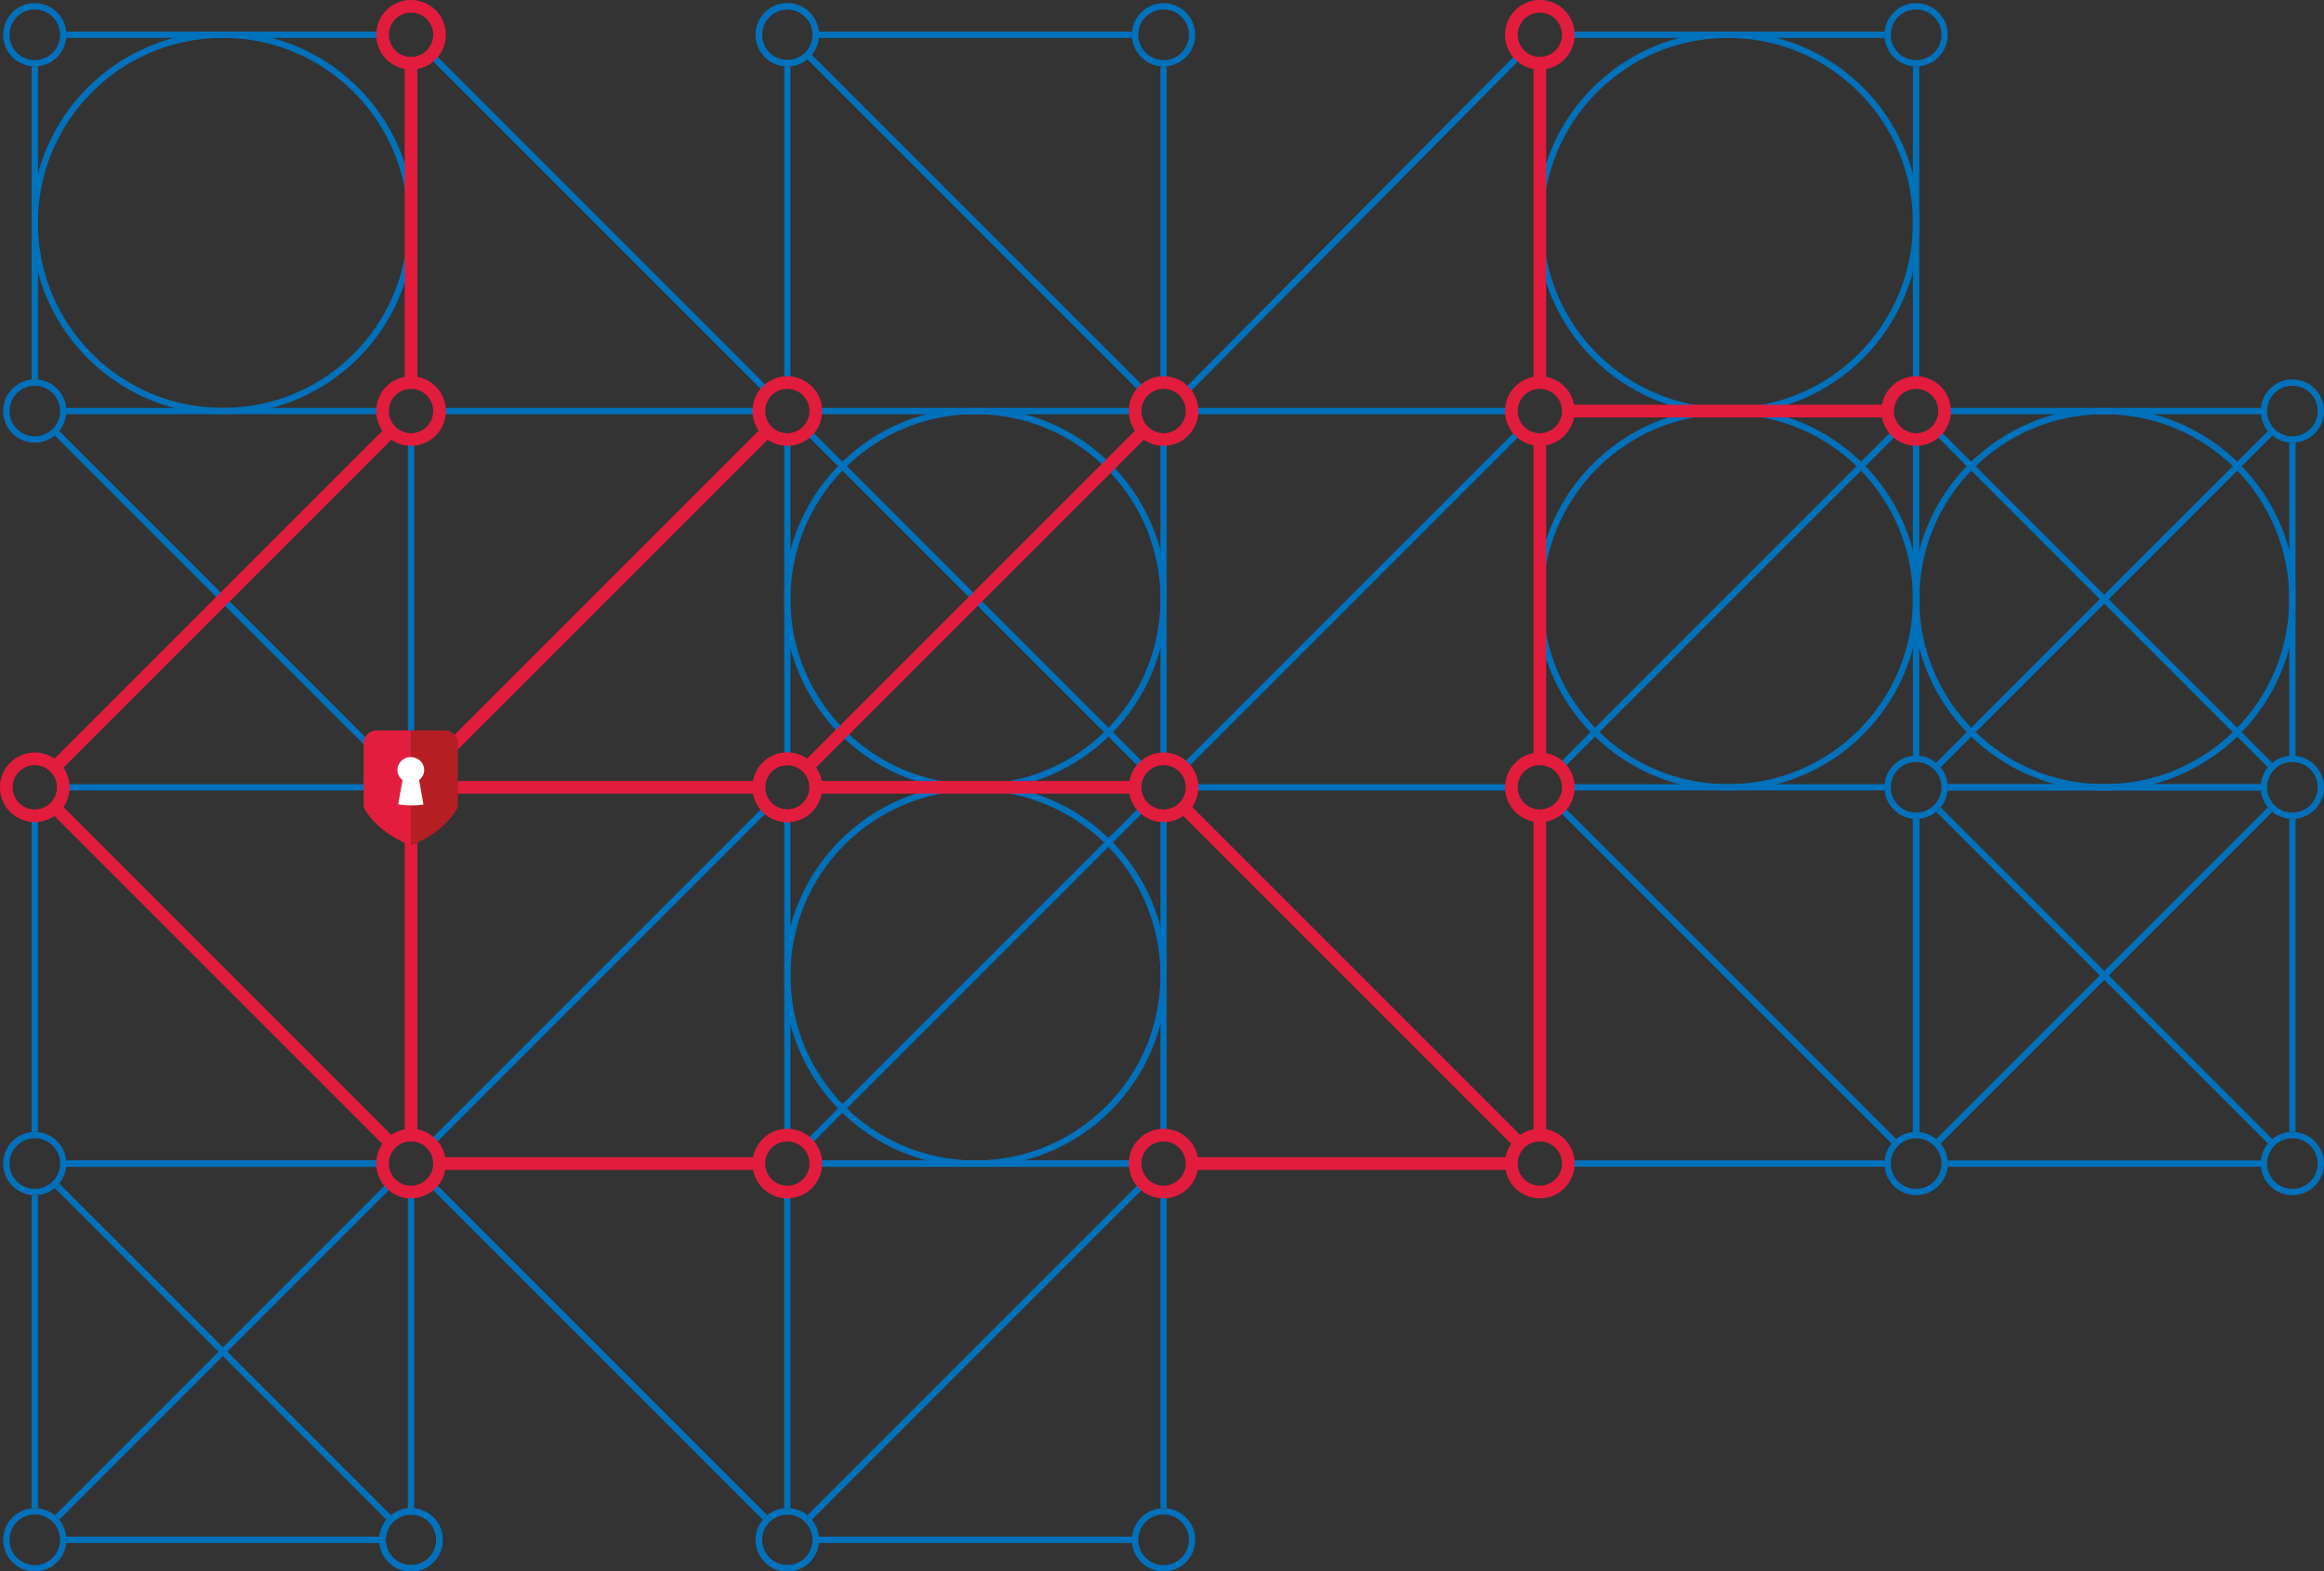 <svg width="735" height="497" xmlns="http://www.w3.org/2000/svg"><rect width="100%" height="100%" fill="#333333" stroke="none"/><g fill="none"><path d="M358 130c0 .338.017.671.05 1h-99.1a10.12 10.12 0 000-2h99.1c-.033.329-.05.662-.05 1zm11-109.05v99.1a10.12 10.12 0 00-2 0v-99.1a10.12 10.12 0 002 0zm-119 0v99.1a10.12 10.12 0 00-2 0v-99.1a10.12 10.12 0 002 0zM358.05 10a10.119 10.119 0 000 2h-99.1a10.12 10.12 0 000-2h99.1zM596 130c0 .338.017.671.05 1h-99.1a10.12 10.12 0 000-2h99.1c-.033.329-.05.662-.05 1zm11-109.05v99.1a10.12 10.12 0 00-2 0v-99.1a10.12 10.12 0 002 0zm-119 0v99.1a10.12 10.12 0 00-2 0v-99.1a10.12 10.12 0 002 0zM596.05 10a10.119 10.119 0 000 2h-99.1a10.12 10.12 0 000-2h99.1zm-99.1 357h99.1a10.12 10.12 0 000 2h-99.1a10.12 10.12 0 000-2zM488 258.95v99.1a10.12 10.12 0 00-2 0v-99.1a10.119 10.119 0 002 0zm119.001 0v99.1a10.12 10.12 0 00-2.001 0v-99.1a10.12 10.12 0 002.001 0zM596.05 248a10.119 10.119 0 000 2h-99.098a10.12 10.12 0 000-2h99.098zm-218.1 0h99.1l-.016.166-.008.1-.008.136a10.162 10.162 0 000 1.193l.004.07.012.169.015.166h-99.098a10.12 10.12 0 000-2zM369 139.95v99.1a10.12 10.12 0 00-2 0v-99.1a10.119 10.119 0 002 0zm119 0v99.1l-.026-.003-.119-.01-.08-.008-.18-.012A10.117 10.117 0 00487 239l-.28.003h-.01l-.132.006a10.101 10.101 0 00-.552.038l-.026.002v-99.098a10.12 10.12 0 002 0zM477.05 129a10.119 10.119 0 000 2h-99.1a10.12 10.12 0 000-2h99.1zM131 139.95V248h108.05a10.12 10.12 0 000 2H129V139.95l.06.006c.071.007.143.013.215.018l-.019-.003.114.01a10.108 10.108 0 00.63.019l.273-.005-.105.002h.054l.058-.002h.003l.16-.005.187-.01a10.077 10.077 0 00.312-.024l.058-.005zm119 0v99.1a10.12 10.12 0 00-2 0v-99.1a10.12 10.12 0 002 0zM239.05 129a10.119 10.119 0 000 2h-99.1l.005-.059.001-.008.01-.1v-.018l-.002.018.01-.108.006-.095a10.098 10.098 0 00-.024-1.57l-.005-.06h99.098zM120 487c0 .338.017.671.05 1h-99.1a10.12 10.12 0 000-2h99.1c-.033.329-.05.662-.05 1zm11-109.05v99.1a10.12 10.12 0 00-2 0v-99.1a10.12 10.12 0 002 0zm-119 0v99.1a10.12 10.12 0 00-2 0v-99.1a10.119 10.119 0 002 0zM120.05 367a10.119 10.119 0 000 2h-99.1a10.12 10.12 0 000-2h99.1z" fill="#0071BB"/><path d="M120 368c0 .338.017.671.05 1h-99.1a10.12 10.12 0 000-2h99.1c-.033.329-.05.662-.05 1zm11-120v110.05a10.12 10.12 0 00-2 0V250H20.95a10.12 10.12 0 000-2H131zM12 258.95v99.1a10.12 10.12 0 00-2 0v-99.1a10.119 10.119 0 002 0zM358.05 367a10.12 10.12 0 000 2h-99.1a10.12 10.12 0 000-2h99.1zM250 258.95v99.1a10.12 10.12 0 00-2 0v-99.1a10.119 10.119 0 002 0zm119.001 0v99.1a10.12 10.12 0 00-2.001 0v-99.1a10.12 10.12 0 002.001 0zM358.05 248a10.119 10.119 0 000 2h-99.098a10.12 10.12 0 000-2h99.098z" fill="#0071BB"/><path d="M358 487c0 .338.017.671.05 1h-99.1a10.12 10.12 0 000-2h99.1c-.033.329-.05.662-.05 1zm11.001-109.05v99.1a10.12 10.12 0 00-2.001 0v-99.1a10.12 10.12 0 002.001 0zm-119 0v99.1a10.12 10.12 0 00-2.002 0v-99.1a10.119 10.119 0 002.001 0zM358.048 367a10.119 10.119 0 000 2H258.95a10.12 10.12 0 000-2h99.098zm257.902 0h99.1a10.12 10.12 0 000 2h-99.1a10.12 10.12 0 000-2zm-9.782-108.003h.054l.058-.002h.003l.16-.005.187-.01a10.077 10.077 0 00.312-.024l.058-.005v99.098a10.12 10.12 0 00-2 0v-99.098l.06.005c.071.007.143.013.215.018l-.019-.003.114.01a10.108 10.108 0 00.63.019l.273-.005-.105.002zm119.833-.046v99.098a10.12 10.12 0 00-2.001 0v-99.098a10.12 10.12 0 002.001 0zm-110.027-9.226l.006-.095a10.098 10.098 0 00-.024-1.57l-.005-.06h99.098a10.119 10.119 0 000 2h-99.098l.004-.059.001-.008.01-.1v-.018l-.002.018.01-.108z" fill="#0071BB"/><path d="M615.95 248h99.1a10.12 10.12 0 000 2h-99.1a10.12 10.12 0 000-2zM607 139.95v99.1a10.12 10.12 0 00-2 0v-99.1a10.119 10.119 0 002 0zm119 0v99.1a10.12 10.12 0 00-2 0v-99.1a10.12 10.12 0 002 0zM715.05 129a10.119 10.119 0 000 2h-99.1a10.12 10.12 0 000-2h99.1zM120 130c0 .338.017.671.05 1h-99.1a10.12 10.12 0 000-2h99.1c-.033.329-.05.662-.05 1zm11-109.05v99.1a10.12 10.12 0 00-2 0v-99.1a10.12 10.12 0 002 0zm-119 0v99.1a10.12 10.12 0 00-2 0v-99.1a10.12 10.12 0 002 0zM120.05 10a10.119 10.119 0 000 2h-99.1a10.12 10.12 0 000-2h99.1zm478.208 126.33c.423.517.897.99 1.414 1.414L494.743 242.672a10.06 10.06 0 00-1.413-1.414L598.258 136.33zm-119 0c.423.517.897.99 1.414 1.414L375.743 242.672a10.06 10.06 0 00-1.413-1.414L479.258 136.33zm-222.515-.001l104.929 104.928-.07.058a9.28 9.28 0 00-.213.182l.283-.24a10.054 10.054 0 00-1.357 1.344l-.058.07-104.928-104.928a10.06 10.06 0 001.414-1.414zM360.258 255.33c.423.517.897.99 1.414 1.414L256.743 361.672a10.06 10.06 0 00-1.413-1.414L360.258 255.33zm0 119c.423.517.897.99 1.414 1.414L256.743 480.672a10.06 10.06 0 00-1.413-1.414L360.258 374.33zm-222.515-.001l104.929 104.928a10.06 10.06 0 00-1.415 1.415L136.329 375.743a10.06 10.06 0 001.414-1.414zM241.258 255.33c.423.517.897.99 1.414 1.414L137.743 361.672a10.06 10.06 0 00-1.413-1.414L241.258 255.33zm-119 119c.423.517.897.99 1.414 1.414L18.743 480.672a10.06 10.06 0 00-1.413-1.414L122.258 374.33z" fill="#0071BB"/><path d="M18.743 374.329l104.929 104.928a10.06 10.06 0 00-1.415 1.415L17.329 375.743a10.06 10.06 0 001.414-1.414zm0-238l111.964 111.964-1.414 1.414L17.329 137.743a10.06 10.06 0 001.414-1.414zm595 119l104.928 104.928c-.517.423-.99.897-1.414 1.414L612.33 256.743a10.06 10.06 0 001.414-1.414zm-119 0l104.928 104.928c-.517.423-.99.897-1.414 1.414L493.33 256.743a10.06 10.06 0 001.414-1.414z" fill="#0071BB"/><path d="M717.258 255.33c.423.517.897.99 1.414 1.414L613.743 361.672a10.06 10.06 0 00-1.413-1.414L717.258 255.33zM613.743 136.329l104.929 104.928a10.06 10.06 0 00-1.415 1.415L612.329 137.743a10.06 10.06 0 001.414-1.414z" fill="#0071BB"/><path d="M717.258 136.33c.423.517.897.99 1.414 1.414L613.743 242.672a10.06 10.06 0 00-1.413-1.414L717.258 136.33zM137.743 17.329l104.929 104.928a10.06 10.06 0 00-1.415 1.415L136.329 18.743a10.06 10.06 0 001.414-1.414zm119 0l104.929 104.928a10.06 10.06 0 00-1.415 1.415L255.329 18.743a10.06 10.06 0 001.414-1.414zm222.542.034c.425.515.901.987 1.42 1.407L376.153 124.208a10.055 10.055 0 00-1.32-1.51L479.284 17.363z" fill="#0071BB"/><path d="M606 239c-5.523 0-10 4.477-10 10s4.477 10 10 10 10-4.477 10-10-4.477-10-10-10zm0 2a8 8 0 110 16 8 8 0 010-16zm0 117c-5.523 0-10 4.477-10 10s4.477 10 10 10 10-4.477 10-10-4.477-10-10-10zm0 2a8 8 0 110 16 8 8 0 010-16zm119-121c-5.523 0-10 4.477-10 10s4.477 10 10 10 10-4.477 10-10-4.477-10-10-10zm0 2a8 8 0 110 16 8 8 0 010-16zm0 117c-5.523 0-10 4.477-10 10s4.477 10 10 10 10-4.477 10-10-4.477-10-10-10zm0 2a8 8 0 110 16 8 8 0 010-16zm0-240c-5.523 0-10 4.477-10 10s4.477 10 10 10 10-4.477 10-10-4.477-10-10-10zm0 2a8 8 0 110 16 8 8 0 010-16zM606 1c-5.523 0-10 4.477-10 10s4.477 10 10 10 10-4.477 10-10-4.477-10-10-10zm0 2a8 8 0 110 16 8 8 0 010-16zM249 1c-5.523 0-10 4.477-10 10s4.477 10 10 10 10-4.477 10-10-4.477-10-10-10zm0 2a8 8 0 110 16 8 8 0 010-16zm119-2c-5.523 0-10 4.477-10 10s4.477 10 10 10 10-4.477 10-10-4.477-10-10-10zm0 2a8 8 0 110 16 8 8 0 010-16zM249 477c-5.523 0-10 4.477-10 10s4.477 10 10 10 10-4.477 10-10-4.477-10-10-10zm0 2a8 8 0 110 16 8 8 0 010-16zm119-2c-5.523 0-10 4.477-10 10s4.477 10 10 10 10-4.477 10-10-4.477-10-10-10zm0 2a8 8 0 110 16 8 8 0 010-16zm-357-2c-5.523 0-10 4.477-10 10s4.477 10 10 10 10-4.477 10-10-4.477-10-10-10zm0 2a8 8 0 110 16 8 8 0 010-16zm0-121c-5.523 0-10 4.477-10 10s4.477 10 10 10 10-4.477 10-10-4.477-10-10-10zm0 2a8 8 0 110 16 8 8 0 010-16zm0-240c-5.523 0-10 4.477-10 10s4.477 10 10 10 10-4.477 10-10-4.477-10-10-10zm0 2a8 8 0 110 16 8 8 0 010-16zM11 1C5.477 1 1 5.477 1 11s4.477 10 10 10 10-4.477 10-10S16.523 1 11 1zm0 2a8 8 0 110 16 8 8 0 010-16zm119 474c-5.523 0-10 4.477-10 10s4.477 10 10 10 10-4.477 10-10-4.477-10-10-10zm0 2a8 8 0 110 16 8 8 0 010-16zM70.5 10C37.087 10 10 37.087 10 70.5S37.087 131 70.5 131 131 103.913 131 70.5 103.913 10 70.5 10zm0 2c32.309 0 58.5 26.191 58.5 58.5S102.809 129 70.5 129 12 102.809 12 70.5 38.191 12 70.5 12zm238 117c-33.413 0-60.5 27.087-60.5 60.5s27.087 60.5 60.5 60.5 60.5-27.087 60.5-60.5-27.087-60.5-60.5-60.5zm0 2c32.309 0 58.5 26.191 58.5 58.5S340.809 248 308.5 248 250 221.809 250 189.5s26.191-58.5 58.5-58.5z" fill="#0071BB"/><path d="M308.5 248c-33.413 0-60.5 27.087-60.5 60.5s27.087 60.5 60.5 60.5 60.5-27.087 60.5-60.5-27.087-60.5-60.5-60.5zm0 2c32.309 0 58.5 26.191 58.5 58.5S340.809 367 308.5 367 250 340.809 250 308.5s26.191-58.5 58.5-58.5zm238-121c-33.413 0-60.5 27.087-60.5 60.5s27.087 60.5 60.5 60.5 60.5-27.087 60.5-60.5-27.087-60.5-60.5-60.5zm0 2c32.309 0 58.5 26.191 58.5 58.5S578.809 248 546.5 248 488 221.809 488 189.5s26.191-58.5 58.5-58.5z" fill="#0071BB"/><path d="M665.5 129c-33.413 0-60.5 27.087-60.5 60.5s27.087 60.5 60.5 60.5 60.5-27.087 60.5-60.5-27.087-60.5-60.5-60.5zm0 2c32.309 0 58.5 26.191 58.5 58.5S697.809 248 665.5 248 607 221.809 607 189.5s26.191-58.5 58.5-58.5zm-119-121C513.087 10 486 37.087 486 70.5s27.087 60.5 60.5 60.5S607 103.913 607 70.5 579.913 10 546.5 10zm0 2c32.309 0 58.5 26.191 58.5 58.5S578.809 129 546.5 129 488 102.809 488 70.5 514.191 12 546.5 12z" fill="#0071BB"/><path d="M376.344 254.514l105.14 105.143a10.054 10.054 0 00-2.827 2.828L373.514 257.344a10.054 10.054 0 002.83-2.83zM239 249c0 .685.069 1.354.2 2H130v-4h109.2c-.131.646-.2 1.315-.2 2zm119.2-2a10.046 10.046 0 000 4h-99.4a10.046 10.046 0 000-4h99.4zm1.458-111.484a10.054 10.054 0 002.828 2.827L257.344 243.487a10.055 10.055 0 00-2.829-2.83l105.143-105.14z" fill="#E21C3D"/><path d="M243.486 138.343L131.414 250.414l-2.828-2.828 112.072-112.07a10.054 10.054 0 002.828 2.827zm-121.828-2.827a10.054 10.054 0 002.828 2.827L19.344 243.487a10.054 10.054 0 00-2.829-2.83l105.143-105.14zM19.344 254.514l105.142 105.143a10.054 10.054 0 00-2.83 2.829L16.515 257.344a10.054 10.054 0 002.83-2.83z" fill="#E21C3D"/><path d="M132 249v109.2a10.046 10.046 0 00-4 0V249h4zm107.2 117a10.046 10.046 0 000 4h-99.4a10.046 10.046 0 000-4h99.4zm238 0a10.046 10.046 0 000 4h-99.4a10.046 10.046 0 000-4h99.4zM489 258.8v99.4a10.046 10.046 0 00-4 0v-99.4a10.046 10.046 0 004 0zm0-119v99.4a10.046 10.046 0 00-4 0v-99.4a10.046 10.046 0 004 0zm0-119v99.4a10.046 10.046 0 00-4 0V20.8a10.046 10.046 0 004 0zM596 130c0 .685.069 1.354.2 2h-99.4a10.046 10.046 0 000-4h99.4c-.131.646-.2 1.315-.2 2zM132 20.8v99.4a10.046 10.046 0 00-4 0V20.8a10.046 10.046 0 004 0z" fill="#E21C3D"/><path d="M130 0c-6.075 0-11 4.925-11 11s4.925 11 11 11 11-4.925 11-11-4.925-11-11-11zm0 4a7 7 0 110 14 7 7 0 010-14zm0 115c-6.075 0-11 4.925-11 11s4.925 11 11 11 11-4.925 11-11-4.925-11-11-11zm0 4a7 7 0 110 14 7 7 0 010-14zM11 238c-6.075 0-11 4.925-11 11s4.925 11 11 11 11-4.925 11-11-4.925-11-11-11zm0 4a7 7 0 110 14 7 7 0 010-14zm476-4c-6.075 0-11 4.925-11 11s4.925 11 11 11 11-4.925 11-11-4.925-11-11-11zm0 4a7 7 0 110 14 7 7 0 010-14zm0 115c-6.075 0-11 4.925-11 11s4.925 11 11 11 11-4.925 11-11-4.925-11-11-11zm0 4a7 7 0 110 14 7 7 0 010-14zM368 238c-6.075 0-11 4.925-11 11s4.925 11 11 11 11-4.925 11-11-4.925-11-11-11zm0 4a7 7 0 110 14 7 7 0 010-14zm0 115c-6.075 0-11 4.925-11 11s4.925 11 11 11 11-4.925 11-11-4.925-11-11-11zm0 4a7 7 0 110 14 7 7 0 010-14zm-238-4c-6.075 0-11 4.925-11 11s4.925 11 11 11 11-4.925 11-11-4.925-11-11-11zm0 4a7 7 0 110 14 7 7 0 010-14zm119-4c-6.075 0-11 4.925-11 11s4.925 11 11 11 11-4.925 11-11-4.925-11-11-11zm0 4a7 7 0 110 14 7 7 0 010-14zm0-123c-6.075 0-11 4.925-11 11s4.925 11 11 11 11-4.925 11-11-4.925-11-11-11zm0 4a7 7 0 110 14 7 7 0 010-14zm238-123c-6.075 0-11 4.925-11 11s4.925 11 11 11 11-4.925 11-11-4.925-11-11-11zm0 4a7 7 0 110 14 7 7 0 010-14zm-119-4c-6.075 0-11 4.925-11 11s4.925 11 11 11 11-4.925 11-11-4.925-11-11-11zm0 4a7 7 0 110 14 7 7 0 010-14zm-119-4c-6.075 0-11 4.925-11 11s4.925 11 11 11 11-4.925 11-11-4.925-11-11-11zm0 4a7 7 0 110 14 7 7 0 010-14zm357-4c-6.075 0-11 4.925-11 11s4.925 11 11 11 11-4.925 11-11-4.925-11-11-11zm0 4a7 7 0 110 14 7 7 0 010-14zM487 0c-6.075 0-11 4.925-11 11s4.925 11 11 11 11-4.925 11-11-4.925-11-11-11zm0 4a7 7 0 110 14 7 7 0 010-14z" fill="#E21C3D"/><path d="M140.628 231h-10.736v36.482c10.186-4.343 13.747-9.972 14.648-11.727.17-.335.256-.704.253-1.077v-19.665a3.94 3.94 0 00-1.22-2.838 4.246 4.246 0 00-2.945-1.175z" fill="#B51E23"/><path d="M119.165 231c-2.3 0-4.165 1.797-4.165 4.013v19.665c-.003.373.083.742.252 1.077.902 1.738 4.508 7.41 14.64 11.727V231h-10.727z" fill="#E21D3E"/><path d="M132.533 246.722c1.416-1.074 1.97-2.894 1.381-4.535-.59-1.64-2.193-2.74-3.995-2.74s-3.406 1.1-3.995 2.74c-.59 1.641-.035 3.461 1.38 4.535-.468 2.554-.93 5.107-1.388 7.661a24.47 24.47 0 003.976.33 24.206 24.206 0 004.038-.26c-.468-2.606-.901-5.16-1.397-7.731z" fill="#FFF"/><path d="M130 477c-5.523 0-10 4.477-10 10s4.477 10 10 10 10-4.477 10-10-4.477-10-10-10zm0 2a8 8 0 110 16 8 8 0 010-16zm119-2c-5.523 0-10 4.477-10 10s4.477 10 10 10 10-4.477 10-10-4.477-10-10-10zm0 2a8 8 0 110 16 8 8 0 010-16zm0-478c-5.523 0-10 4.477-10 10s4.477 10 10 10 10-4.477 10-10-4.477-10-10-10zm0 2a8 8 0 110 16 8 8 0 010-16z" fill="#0071BB"/><path d="M249 238c-6.075 0-11 4.925-11 11s4.925 11 11 11 11-4.925 11-11-4.925-11-11-11zm0 4a7 7 0 110 14 7 7 0 010-14z" fill="#E21C3D"/><path d="M130 477c-5.523 0-10 4.477-10 10s4.477 10 10 10 10-4.477 10-10-4.477-10-10-10zm0 2a8 8 0 110 16 8 8 0 010-16z" fill="#0071BB"/></g></svg>
